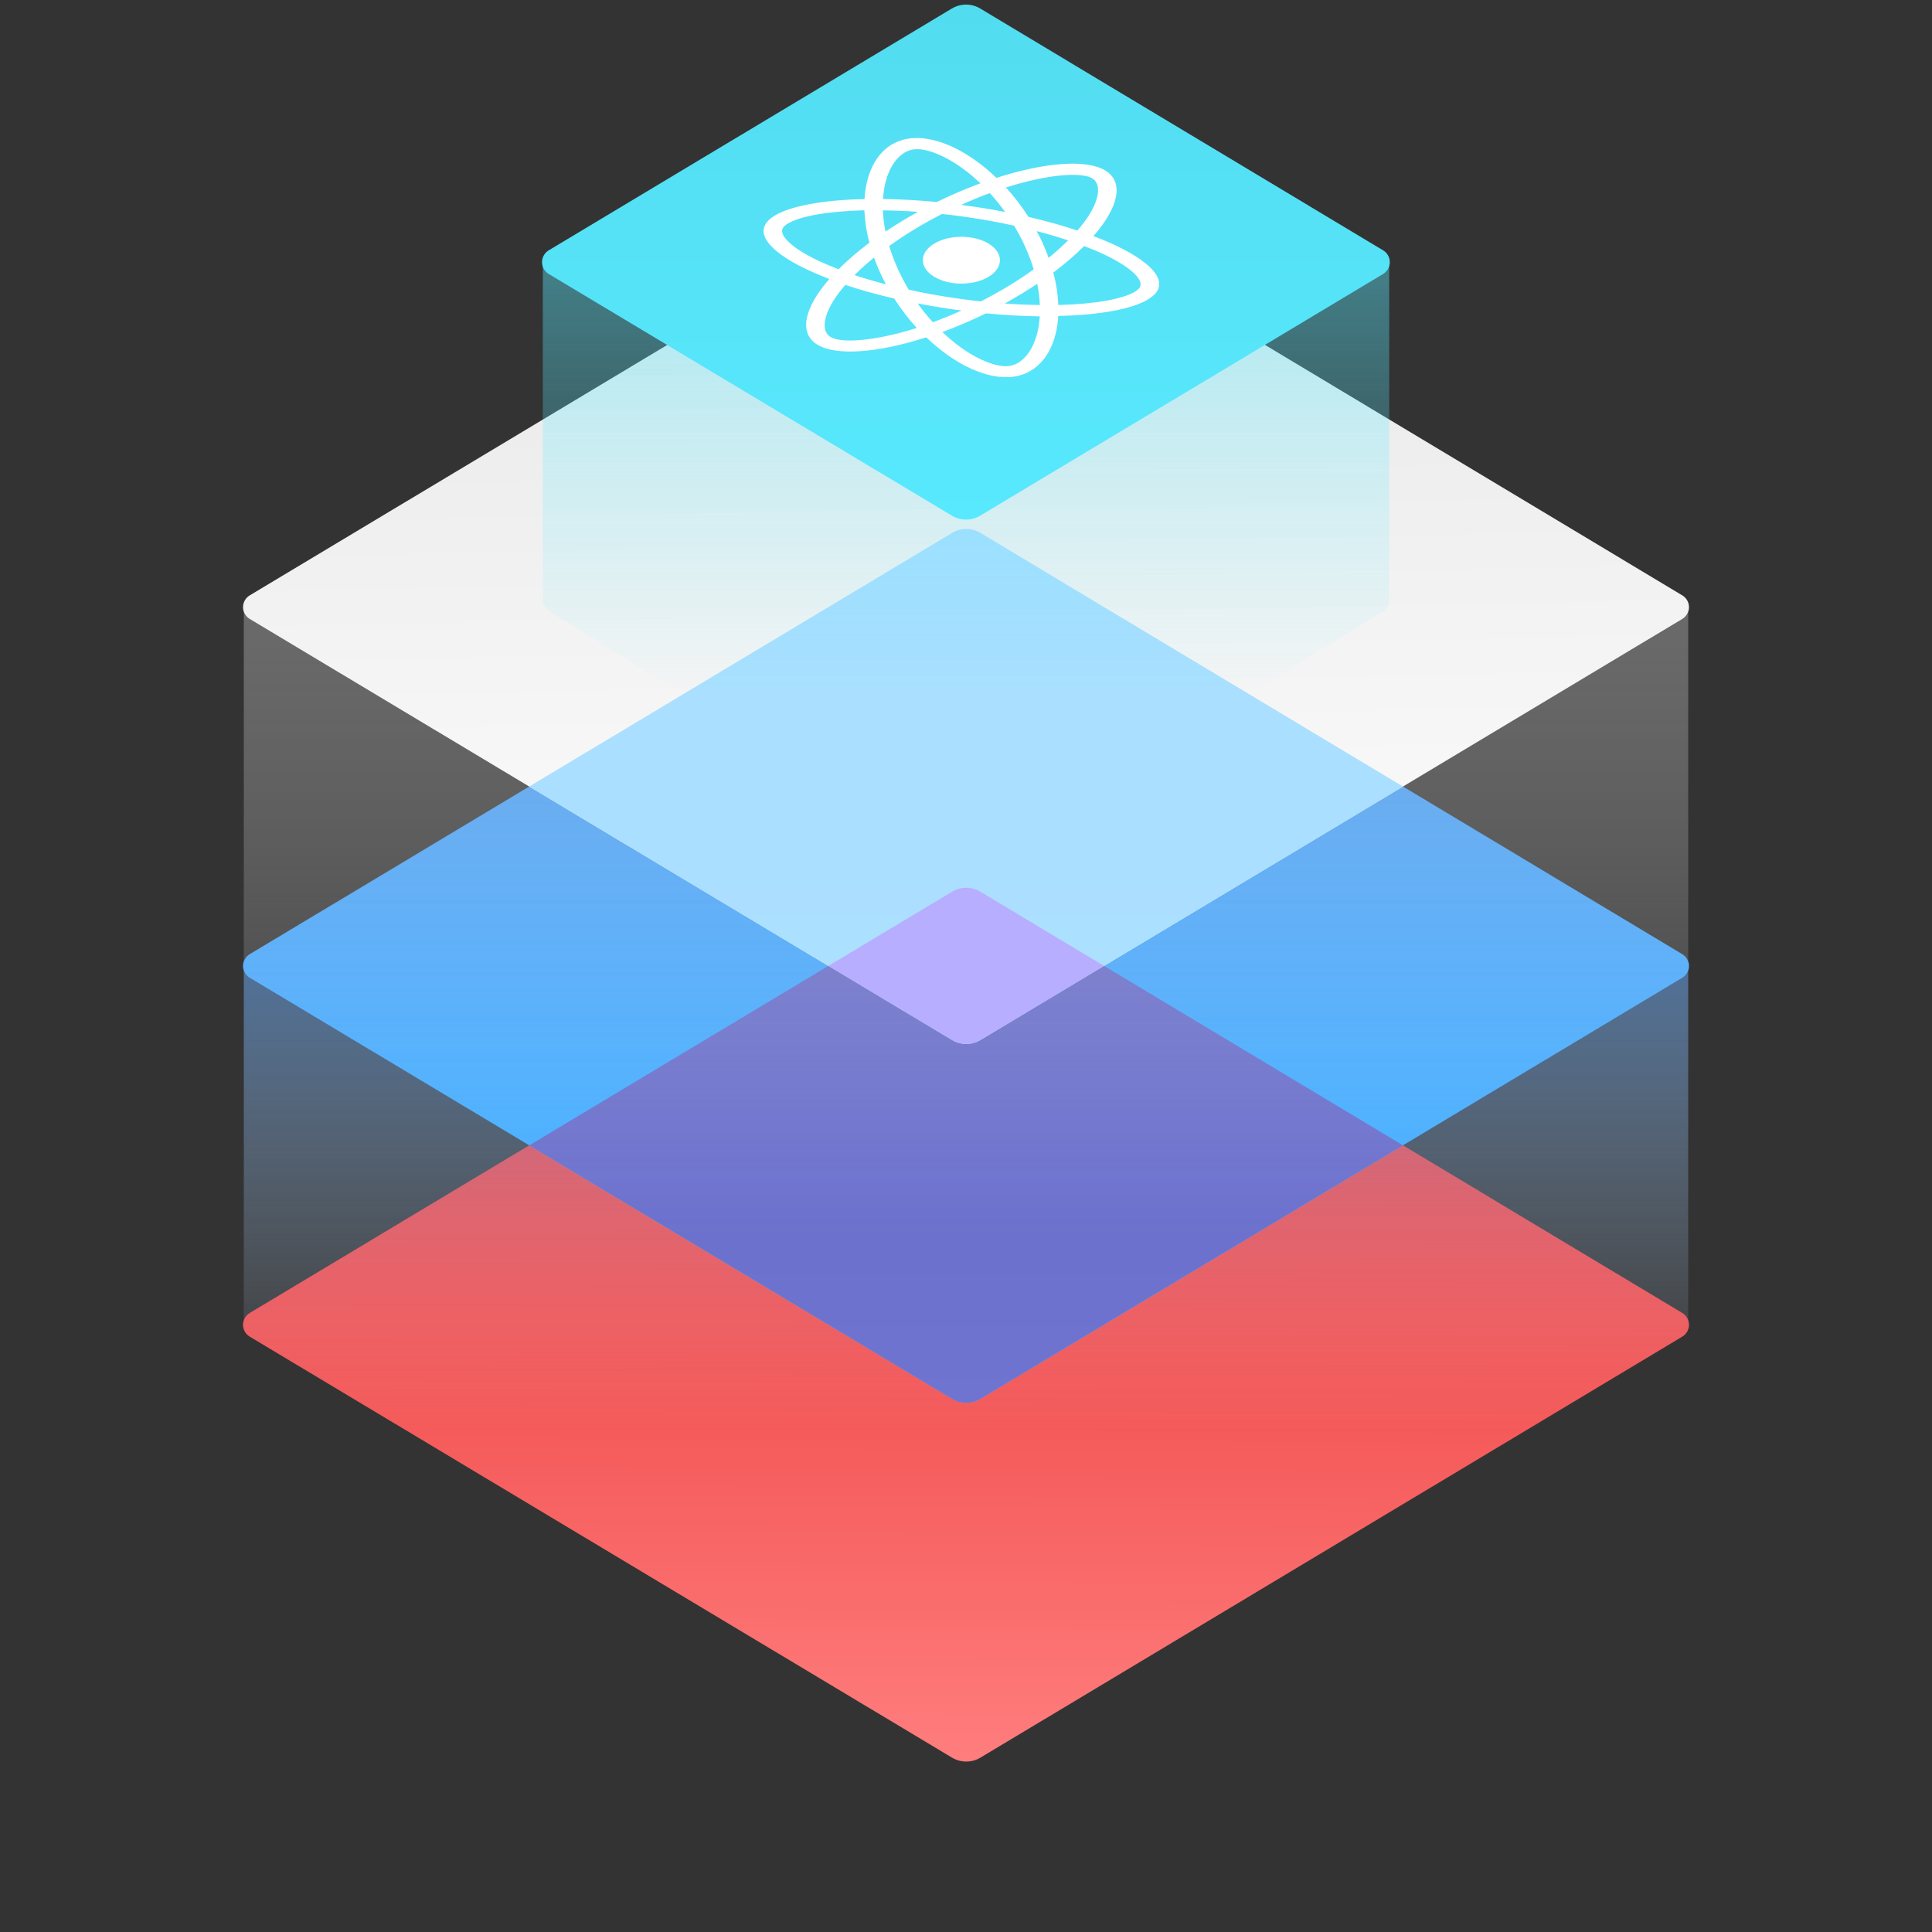 <?xml version="1.0" encoding="UTF-8"?>
<svg width="420px" height="420px" viewBox="0 0 420 420" version="1.1" xmlns="http://www.w3.org/2000/svg" xmlns:xlink="http://www.w3.org/1999/xlink">
    <rect x="0" y="0" width="420" height="420" fill="#333333" stroke="none"/>
    <!-- Generator: Sketch 46.2 (44496) - http://www.bohemiancoding.com/sketch -->
    <title>react-russian-router</title>
    <desc>Created with Sketch.</desc>
    <defs>
        <linearGradient x1="20.154%" y1="79.78%" x2="79.703%" y2="20.78%" id="linearGradient-1">
            <stop stop-color="#FF7D7D" offset="0%"></stop>
            <stop stop-color="#E52222" offset="100%"></stop>
        </linearGradient>
        <linearGradient x1="20.358%" y1="79.83%" x2="79.365%" y2="20.842%" id="linearGradient-2">
            <stop stop-color="#47B7FF" offset="0%"></stop>
            <stop stop-color="#3E97FF" offset="100%"></stop>
        </linearGradient>
        <linearGradient x1="74.476%" y1="24.701%" x2="20.046%" y2="81.155%" id="linearGradient-3">
            <stop stop-color="#E8E8E8" offset="0%"></stop>
            <stop stop-color="#FFFFFF" offset="100%"></stop>
        </linearGradient>
        <linearGradient x1="50%" y1="100%" x2="50%" y2="0%" id="linearGradient-4">
            <stop stop-color="#6F74D0" offset="0%"></stop>
            <stop stop-color="#656AC8" offset="100%"></stop>
        </linearGradient>
        <linearGradient x1="50%" y1="0%" x2="50%" y2="100%" id="linearGradient-5">
            <stop stop-color="#A8DEFF" offset="0%"></stop>
            <stop stop-color="#ADE0FF" offset="100%"></stop>
        </linearGradient>
        <linearGradient x1="50%" y1="58.048%" x2="50%" y2="3.061617e-15%" id="linearGradient-6">
            <stop stop-color="#E1F0FF" stop-opacity="0" offset="0%"></stop>
            <stop stop-color="#6EAFFC" offset="100%"></stop>
        </linearGradient>
        <linearGradient x1="50%" y1="78.643%" x2="50%" y2="3.21%" id="linearGradient-7">
            <stop stop-color="#FFFFFF" stop-opacity="0" offset="0%"></stop>
            <stop stop-color="#BABABA" offset="100%"></stop>
        </linearGradient>
        <linearGradient x1="50%" y1="3.547%" x2="50%" y2="72.336%" id="linearGradient-8">
            <stop stop-color="#59EAFF" offset="0%"></stop>
            <stop stop-color="#59EAFF" stop-opacity="0" offset="100%"></stop>
        </linearGradient>
        <linearGradient x1="50%" y1="0%" x2="50%" y2="100%" id="linearGradient-9">
            <stop stop-color="#52DCF0" offset="0%"></stop>
            <stop stop-color="#58E9FE" offset="100%"></stop>
        </linearGradient>
    </defs>
    <g id="Page-1" stroke="none" stroke-width="1" fill="none" fill-rule="evenodd">
        <g id="react-russian-router">
            <path d="M101.716,176.077 L274.428,219.282 L274.428,219.282 C276.578,219.82 278.256,221.499 278.793,223.648 L321.925,396.286 L321.925,396.286 C322.327,397.894 321.349,399.523 319.742,399.924 C319.264,400.044 318.764,400.043 318.287,399.924 L145.684,356.755 L145.684,356.755 C143.536,356.218 141.858,354.541 141.32,352.392 L98.078,179.716 L98.078,179.716 C97.676,178.109 98.652,176.48 100.26,176.077 C100.738,175.957 101.238,175.957 101.716,176.077 Z" id="Red" fill="url(#linearGradient-1)" transform="translate(210, 288) rotate(-45) translate(-210, -288) "></path>
            <path d="M101.716,98.077 L274.428,141.282 L274.428,141.282 C276.578,141.82 278.256,143.499 278.793,145.648 L321.925,318.286 L321.925,318.286 C322.327,319.894 321.349,321.523 319.742,321.924 C319.264,322.044 318.764,322.043 318.287,321.924 L145.684,278.755 L145.684,278.755 C143.536,278.218 141.858,276.541 141.32,274.392 L98.078,101.716 L98.078,101.716 C97.676,100.109 98.652,98.48 100.26,98.077 C100.738,97.957 101.238,97.957 101.716,98.077 Z" id="Blue" fill="url(#linearGradient-2)" transform="translate(210, 210) rotate(-45) translate(-210, -210) "></path>
            <path d="M101.716,20.077 L274.428,63.282 L274.428,63.282 C276.578,63.82 278.256,65.499 278.793,67.648 L321.925,240.286 L321.925,240.286 C322.327,241.894 321.349,243.523 319.742,243.924 C319.264,244.044 318.764,244.043 318.287,243.924 L145.684,200.755 L145.684,200.755 C143.536,200.218 141.858,198.541 141.32,196.392 L98.078,23.716 L98.078,23.716 C97.676,22.109 98.652,20.48 100.26,20.077 C100.738,19.957 101.238,19.957 101.716,20.077 Z" id="White" fill="url(#linearGradient-3)" transform="translate(210, 132) rotate(-45) translate(-210, -132) "></path>
            <path d="M115.04,248.989 L206.967,193.852 L206.967,193.852 C208.867,192.712 211.241,192.712 213.141,193.853 L305.004,248.989 L213.139,304.095 L213.139,304.095 C211.24,305.235 208.867,305.235 206.968,304.096 L115.04,248.989 Z" id="Down" fill="url(#linearGradient-4)"></path>
            <path d="M115.04,170.989 L206.967,115.852 L206.967,115.852 C208.867,114.712 211.241,114.712 213.141,115.853 L305.004,170.989 L213.139,226.095 L213.139,226.095 C211.24,227.235 208.867,227.235 206.968,226.096 L115.04,170.989 Z" id="Up" fill="url(#linearGradient-5)"></path>
            <path d="M367,210.995 L367,287.006 C367.285,287.818 367.219,288.747 366.742,289.543 C366.488,289.965 366.135,290.319 365.713,290.572 L213.139,382.095 C211.24,383.235 208.867,383.235 206.968,382.096 L54.291,290.572 L54.291,290.572 C53.049,289.828 52.54,288.327 53,287.012 L53,210.985 C53.223,211.626 53.663,212.196 54.291,212.572 L54.291,212.572 L206.968,304.096 C208.867,305.235 211.24,305.235 213.139,304.095 L365.713,212.572 C366.135,212.319 366.488,211.965 366.742,211.543 C366.848,211.366 366.934,211.182 367,210.995 Z" id="Down-Grad" fill="url(#linearGradient-6)" opacity="0.5"></path>
            <path d="M367,132.995 L367,209.006 C367.285,209.818 367.219,210.747 366.742,211.543 C366.488,211.965 366.135,212.319 365.713,212.572 L213.139,304.095 C211.24,305.235 208.867,305.235 206.968,304.096 L54.291,212.572 L54.291,212.572 C53.049,211.828 52.54,210.327 53,209.012 L53,132.985 C53.223,133.626 53.663,134.196 54.291,134.572 L54.291,134.572 L206.968,226.096 C208.867,227.235 211.24,227.235 213.139,226.095 L365.713,134.572 C366.135,134.319 366.488,133.965 366.742,133.543 C366.848,133.366 366.934,133.182 367,132.995 Z" id="Up-Grad" fill="url(#linearGradient-7)" opacity="0.4"></path>
            <path d="M180.08,209.978 L206.967,193.852 L206.967,193.852 C208.867,192.712 211.241,192.712 213.141,193.853 L240.007,209.978 L213.139,226.095 C211.24,227.235 208.867,227.235 206.968,226.096 L180.08,209.978 Z" id="Center" fill="#B8AEFF"></path>
            <path d="M118,57 L302,57 L302,130.33 L302,130.33 C302,131.368 301.463,132.333 300.58,132.88 L213.16,187.042 L213.16,187.042 C211.224,188.242 208.776,188.242 206.84,187.042 L119.42,132.88 L119.42,132.88 C118.537,132.333 118,131.368 118,130.33 L118,57 Z" id="React-Grad" fill="url(#linearGradient-8)" opacity="0.4"></path>
            <path d="M206.925,1.855 C208.825,0.715 211.199,0.715 213.099,1.855 L300.673,54.418 L300.673,54.418 C302.094,55.271 302.554,57.113 301.702,58.534 C301.448,58.956 301.095,59.31 300.673,59.563 L213.097,112.096 C211.198,113.235 208.826,113.236 206.926,112.097 L119.291,59.563 L119.291,59.563 C117.87,58.711 117.409,56.869 118.261,55.448 C118.514,55.025 118.868,54.671 119.29,54.417 L206.925,1.855 Z" id="React-Plane" fill="url(#linearGradient-9)"></path>
            <g id="React-Image" transform="translate(166, 30)" fill-rule="nonzero" fill="#FFFFFF">
                <path d="M74.284,7.065 C70.136,4.552 61.027,5.317 50.62,8.667 C44.344,2.64 37.075,-0.764 31.412,0.146 C30.095,0.346 28.904,0.802 27.84,1.439 L30.69,3.168 C31.285,2.804 31.862,2.604 32.476,2.495 C35.199,2.04 39.744,3.879 44.037,7.192 C45.101,8.012 46.129,8.904 47.139,9.85 C44.019,10.997 40.827,12.363 37.652,13.911 C33.576,13.528 29.644,13.31 25.965,13.255 C26.253,8.394 28.039,4.752 30.69,3.15 L27.84,1.421 L27.84,1.421 C24.341,3.551 22.249,7.848 21.942,13.273 C12.996,13.474 5.926,14.748 2.409,16.878 L5.259,18.608 C7.892,17.006 13.916,15.913 21.906,15.713 C21.997,17.934 22.339,20.301 23.007,22.759 C20.427,24.689 18.173,26.637 16.297,28.531 C14.728,27.93 13.267,27.311 11.932,26.692 C6.467,24.106 3.419,21.357 4.122,19.7 C4.267,19.336 4.663,18.972 5.259,18.608 L2.409,16.878 L2.409,16.878 C1.345,17.534 0.605,18.262 0.245,19.063 C-1.271,22.486 4.357,26.874 14.295,30.643 C8.812,36.924 7.567,42.423 11.698,44.935 C15.846,47.448 24.955,46.683 35.362,43.333 C41.638,49.36 48.907,52.764 54.57,51.854 C55.887,51.654 57.077,51.198 58.16,50.543 C61.659,48.413 63.751,44.116 64.058,38.69 C73.004,38.49 80.074,37.215 83.591,35.085 C84.655,34.43 85.395,33.702 85.755,32.9 C87.271,29.478 81.643,25.09 71.705,21.321 C77.17,15.076 78.415,9.577 74.284,7.065 Z M49.177,11.981 C50.35,13.255 51.468,14.639 52.496,16.077 C50.945,15.768 49.376,15.495 47.771,15.24 C46.165,14.985 44.542,14.748 42.955,14.548 C45.011,13.601 47.085,12.745 49.177,11.981 Z M56.915,23.742 C57.637,25.381 58.25,27.001 58.719,28.549 C56.987,29.805 55.148,31.025 53.218,32.19 C51.288,33.356 49.286,34.466 47.23,35.522 C44.65,35.249 41.999,34.885 39.294,34.448 C36.66,34.029 34.081,33.538 31.556,32.973 C30.636,31.462 29.824,29.878 29.103,28.294 C28.381,26.655 27.768,25.035 27.299,23.487 C29.031,22.231 30.87,21.011 32.8,19.846 C34.73,18.681 36.732,17.57 38.788,16.514 C41.368,16.787 44.019,17.151 46.725,17.588 C49.358,18.007 51.937,18.499 54.462,19.063 C55.364,20.574 56.194,22.14 56.915,23.742 Z M59.368,20.247 C61.767,20.866 64.058,21.539 66.204,22.249 C64.941,23.506 63.535,24.78 61.965,26.055 C61.605,25.09 61.226,24.088 60.775,23.105 C60.36,22.122 59.873,21.175 59.368,20.247 Z M60.053,36.305 C57.637,36.287 55.093,36.178 52.424,35.977 C53.614,35.322 54.841,34.63 56.013,33.902 C57.204,33.174 58.376,32.445 59.476,31.699 C59.819,33.319 59.999,34.867 60.053,36.305 Z M43.045,37.507 C40.971,38.435 38.879,39.291 36.804,40.056 C35.632,38.781 34.514,37.398 33.486,35.959 C35.037,36.269 36.606,36.542 38.211,36.797 C39.853,37.07 41.458,37.307 43.045,37.507 Z M25.928,15.731 C28.345,15.749 30.889,15.859 33.558,16.059 C32.367,16.714 31.141,17.406 29.969,18.135 C28.778,18.863 27.606,19.591 26.506,20.338 C26.163,18.717 25.983,17.17 25.928,15.731 Z M23.999,26 C24.359,26.965 24.738,27.966 25.189,28.95 C25.622,29.914 26.091,30.879 26.596,31.808 C24.197,31.189 21.906,30.515 19.76,29.805 C21.041,28.531 22.447,27.256 23.999,26 Z M28.436,42.659 C21.997,44.225 16.55,44.462 14.547,43.26 C12.545,42.04 12.924,38.745 15.521,34.849 C16.153,33.902 16.928,32.919 17.758,31.935 C20.986,33.01 24.54,34.011 28.399,34.903 C29.878,37.215 31.52,39.364 33.305,41.294 C31.646,41.804 30.023,42.277 28.436,42.659 Z M53.524,49.542 C50.801,49.997 46.256,48.158 41.963,44.844 C40.899,44.025 39.871,43.133 38.861,42.186 C41.981,41.039 45.173,39.673 48.348,38.126 C52.424,38.508 56.356,38.727 60.035,38.781 C59.747,43.643 57.961,47.284 55.31,48.886 C54.715,49.214 54.119,49.432 53.524,49.542 Z M74.05,25.326 C79.515,27.912 82.563,30.661 81.86,32.318 C81.715,32.682 81.319,33.046 80.723,33.41 C78.09,35.012 72.066,36.105 64.076,36.305 C63.985,34.084 63.643,31.717 62.975,29.259 C65.555,27.329 67.809,25.381 69.685,23.487 C71.254,24.088 72.733,24.689 74.05,25.326 Z M70.461,17.206 C69.829,18.153 69.054,19.136 68.224,20.119 C64.995,19.045 61.442,18.044 57.582,17.151 C56.104,14.839 54.462,12.691 52.677,10.761 C54.336,10.233 55.959,9.778 57.564,9.377 C64.003,7.811 69.45,7.575 71.453,8.776 C73.437,9.996 73.058,13.31 70.461,17.206 Z" id="Shape"></path>
                <path d="M37.073,22.967 C40.339,20.982 45.661,20.982 48.927,22.967 C52.193,24.951 52.193,28.179 48.927,30.164 C45.661,32.148 40.339,32.148 37.073,30.164 C33.807,28.179 33.807,24.951 37.073,22.967 Z" id="Shape"></path>
            </g>
        </g>
    </g>
</svg>